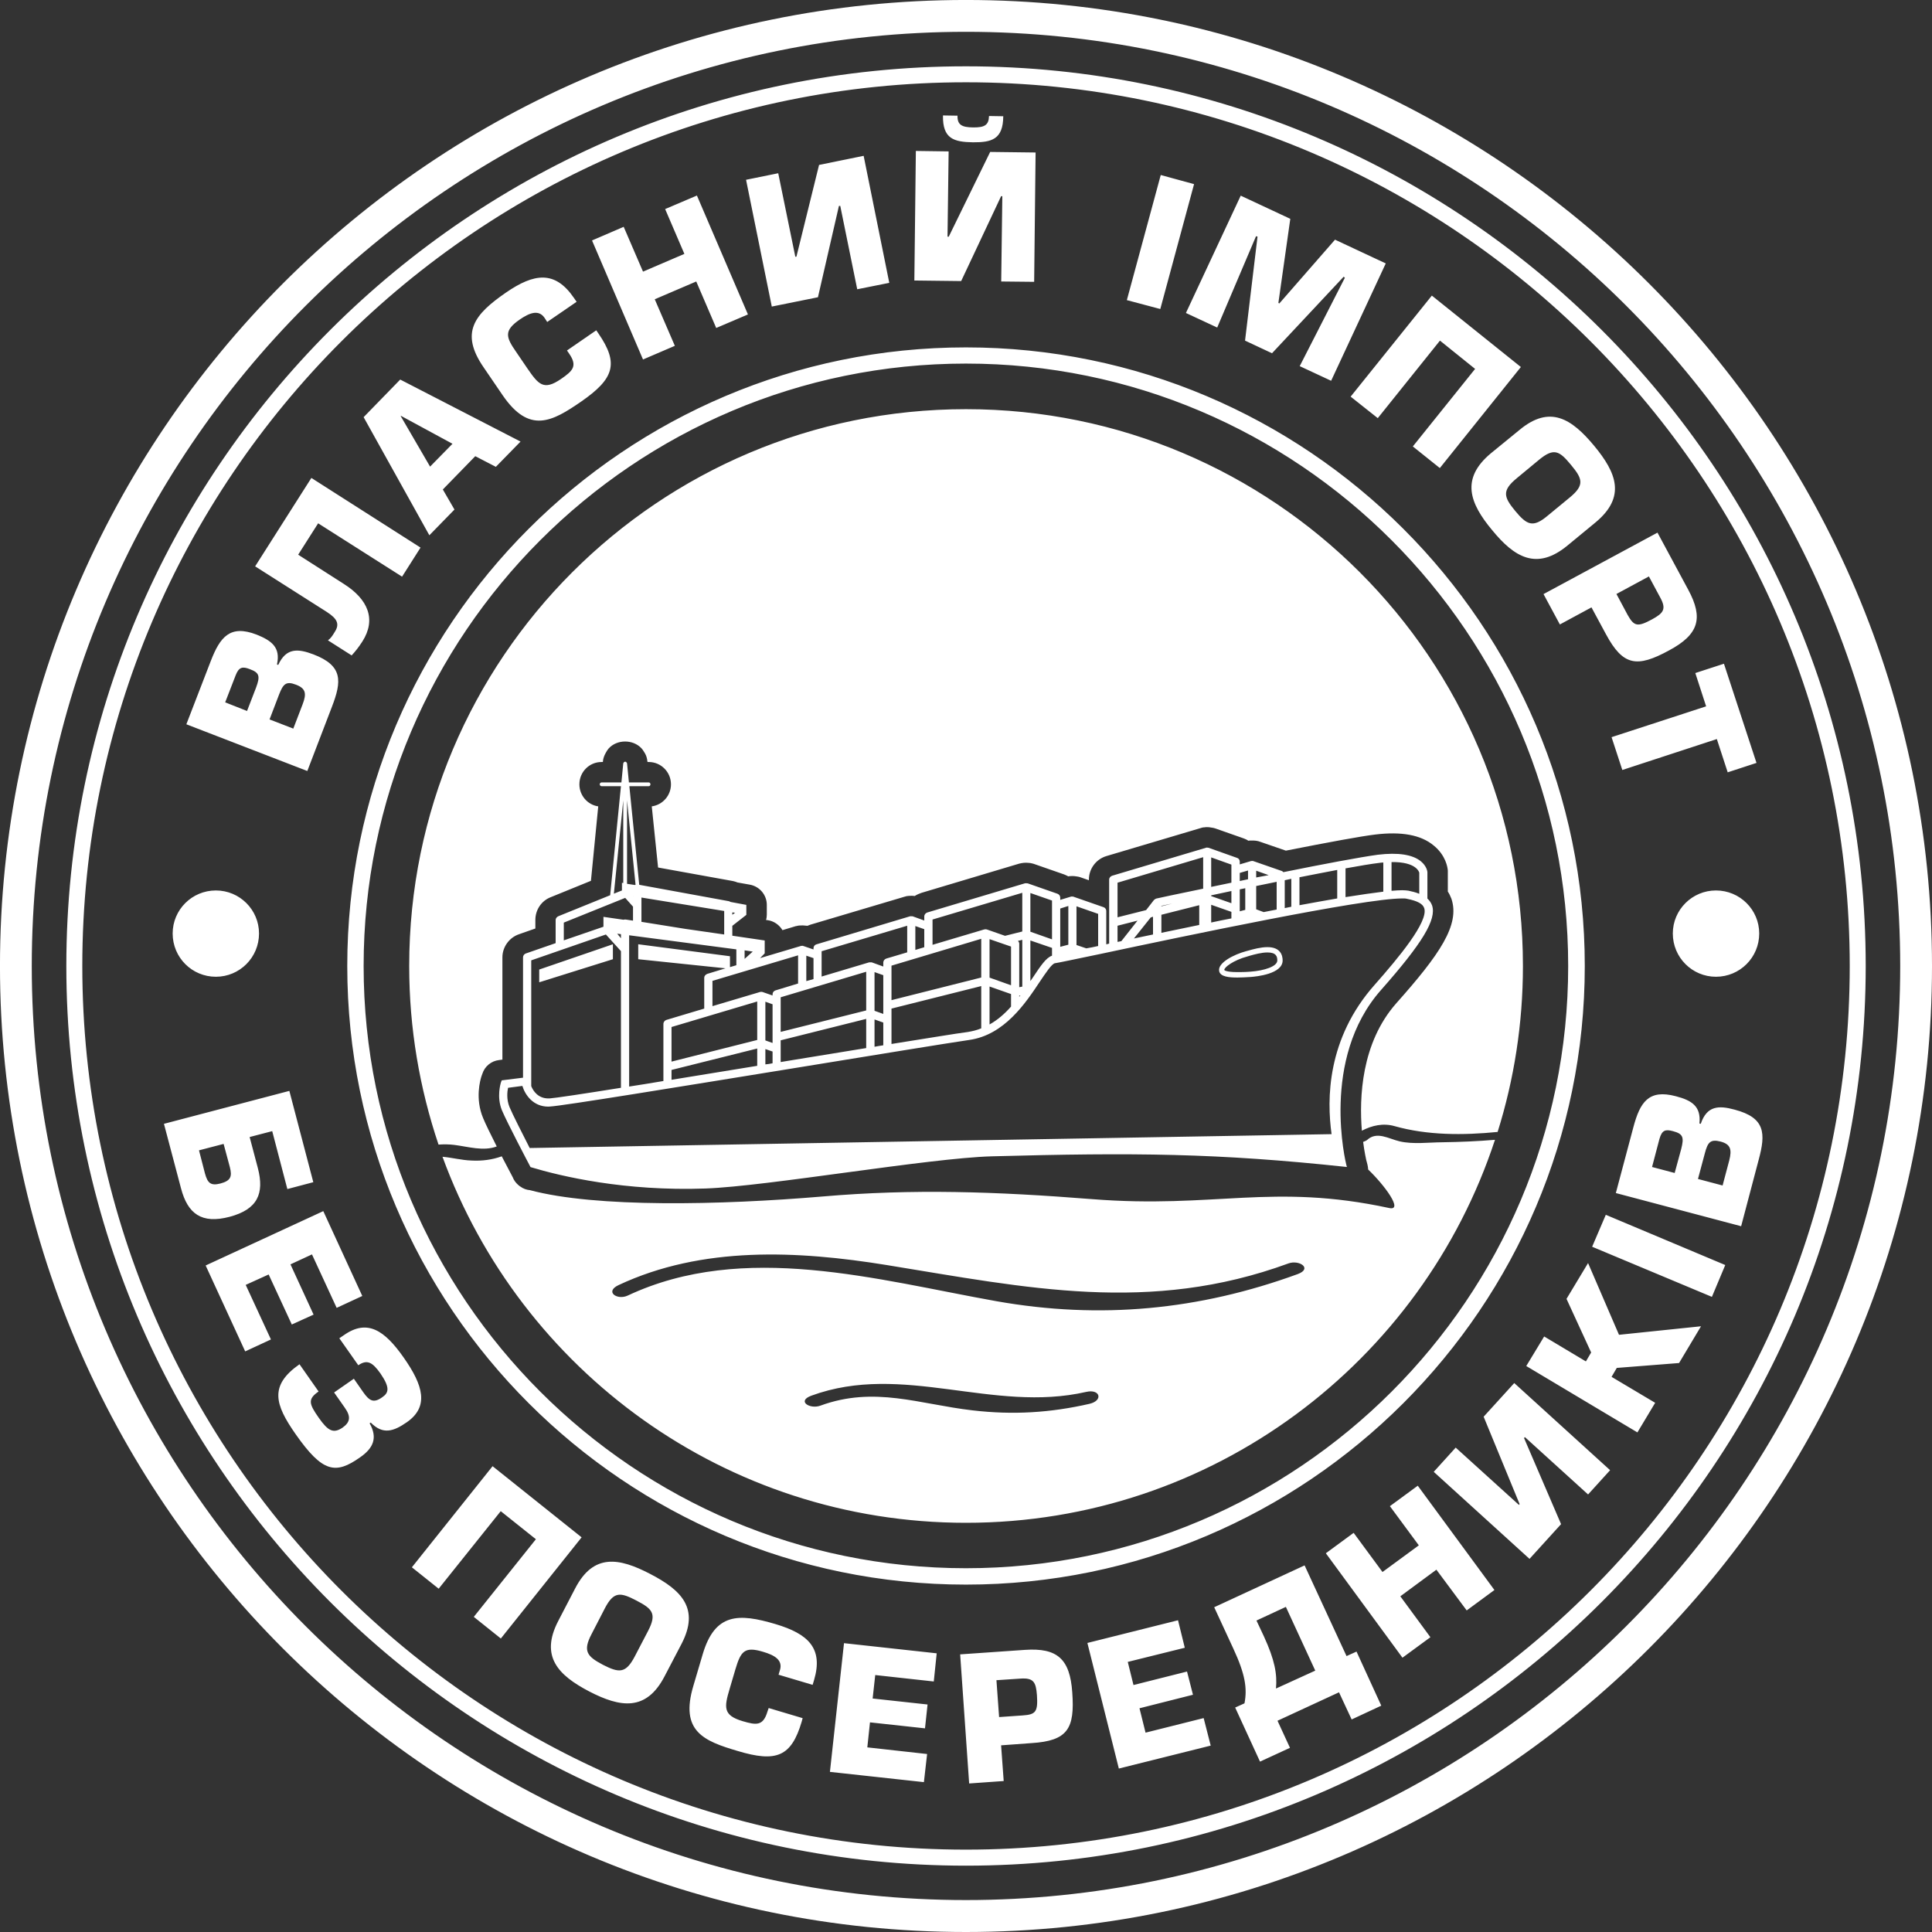 <svg xmlns="http://www.w3.org/2000/svg" xmlns:xlink="http://www.w3.org/1999/xlink" preserveAspectRatio="xMidYMid" width="90" height="90" viewBox="0 0 90 90">
  <rect x="0" y="0" width="90" height="90" fill="#333333" stroke="none"/>
  <defs>
    <style>
      .cls-1 {
        fill: #fff;
        fill-rule: evenodd;
      }
    </style>
  </defs>
  <path d="M90.000,45.000 C90.000,69.812 69.817,90.000 44.997,90.000 C20.179,90.000 -0.001,69.812 -0.001,45.000 C-0.001,20.187 20.179,-0.001 44.997,-0.001 C69.817,-0.001 90.000,20.187 90.000,45.000 ZM88.519,45.000 C88.519,21.004 68.995,1.482 44.997,1.482 C21.001,1.482 1.480,21.004 1.480,45.000 C1.480,68.993 21.001,88.512 44.997,88.512 C68.995,88.512 88.519,68.993 88.519,45.000 ZM86.912,45.000 C86.912,68.104 68.106,86.910 44.997,86.910 C21.885,86.910 3.090,68.104 3.090,45.000 C3.090,21.893 21.885,3.089 44.997,3.089 C68.106,3.089 86.912,21.893 86.912,45.000 ZM86.168,45.000 C86.168,22.295 67.699,3.833 44.997,3.833 C22.295,3.833 3.834,22.295 3.834,45.000 C3.834,67.701 22.295,86.163 44.997,86.163 C67.699,86.163 86.168,67.701 86.168,45.000 ZM69.642,53.097 C66.239,63.451 56.495,70.938 44.997,70.938 C33.793,70.938 24.249,63.836 20.613,53.887 C21.076,53.928 21.513,54.048 21.962,54.062 C22.458,54.089 22.923,54.027 23.373,53.866 C23.652,54.389 23.877,54.828 23.884,54.838 L23.931,54.941 C24.003,55.076 24.117,55.189 24.231,55.272 L24.238,55.272 C24.365,55.370 24.520,55.427 24.691,55.443 C27.755,56.264 33.545,56.140 38.320,55.737 C42.529,55.375 46.364,55.504 50.881,55.861 C56.585,56.311 59.265,55.101 64.712,56.274 C65.394,56.424 64.495,55.205 63.735,54.481 C63.730,54.404 63.719,54.332 63.703,54.259 L63.642,54.027 C63.642,54.011 63.564,53.696 63.500,53.195 C63.582,53.164 63.657,53.132 63.688,53.102 C64.141,52.684 64.691,53.050 65.202,53.169 C65.828,53.314 66.562,53.215 67.192,53.211 C68.016,53.200 68.830,53.164 69.642,53.097 ZM50.604,64.839 C46.247,65.839 42.064,63.451 37.793,65.017 C37.103,65.273 37.731,65.658 38.212,65.482 C40.741,64.554 42.832,65.417 45.312,65.701 C47.194,65.919 48.919,65.815 50.756,65.395 C51.400,65.241 51.250,64.694 50.604,64.839 ZM60.027,58.853 C53.558,61.224 47.844,59.994 41.302,58.930 C37.155,58.258 32.713,58.036 28.814,59.865 C28.155,60.175 28.752,60.584 29.245,60.351 C34.654,57.814 40.863,59.623 46.418,60.615 C51.255,61.472 55.865,61.028 60.461,59.349 C61.146,59.090 60.525,58.677 60.027,58.853 ZM28.551,43.987 L25.119,45.165 L25.119,45.759 L28.551,44.684 L28.551,43.987 ZM44.997,19.061 C30.675,19.061 19.062,30.671 19.062,45.000 C19.062,47.914 19.548,50.704 20.428,53.319 C20.676,53.303 20.918,53.303 21.166,53.335 C21.820,53.417 22.512,53.639 23.140,53.407 C22.877,52.884 22.613,52.352 22.505,52.084 C22.122,51.169 22.375,50.306 22.427,50.141 L22.468,50.027 C22.577,49.676 22.884,49.423 23.249,49.381 L23.404,49.361 L23.404,44.597 C23.404,44.116 23.721,43.672 24.187,43.517 L24.939,43.253 L24.939,42.856 C24.939,42.385 25.218,41.966 25.651,41.796 L27.528,41.032 L27.868,37.564 C27.373,37.492 26.990,37.058 26.990,36.536 C26.990,35.962 27.450,35.497 28.024,35.497 L28.086,35.497 L28.086,35.466 C28.096,35.337 28.148,35.193 28.217,35.074 C28.248,35.006 28.300,34.934 28.349,34.872 L28.349,34.872 C28.734,34.438 29.483,34.433 29.881,34.857 L29.881,34.857 C29.923,34.908 29.972,34.965 30.003,35.027 C30.073,35.125 30.124,35.249 30.145,35.373 C30.148,35.404 30.155,35.435 30.158,35.466 L30.166,35.497 L30.220,35.497 C30.791,35.497 31.256,35.962 31.256,36.536 C31.256,37.058 30.873,37.492 30.362,37.564 L30.656,40.412 L34.134,41.041 C34.202,41.057 34.290,41.078 34.357,41.109 L34.935,41.212 C35.385,41.295 35.721,41.688 35.721,42.153 L35.721,42.602 C35.721,42.684 35.710,42.778 35.685,42.856 L35.762,42.865 C36.057,42.907 36.305,43.088 36.450,43.330 L37.049,43.150 C37.054,43.145 37.080,43.139 37.103,43.139 C37.142,43.124 37.193,43.119 37.240,43.114 C37.287,43.109 37.344,43.109 37.395,43.109 C37.442,43.114 37.495,43.114 37.568,43.124 C37.576,43.124 37.599,43.124 37.607,43.129 C37.651,43.114 37.705,43.093 37.762,43.072 L42.127,41.775 C42.199,41.749 42.261,41.739 42.330,41.734 C42.415,41.729 42.506,41.724 42.612,41.739 C42.708,41.677 42.811,41.631 42.920,41.594 L47.483,40.230 C47.555,40.215 47.622,40.199 47.689,40.194 C47.725,40.194 47.767,40.189 47.798,40.189 C47.873,40.194 47.927,40.194 47.997,40.204 C48.049,40.215 48.103,40.225 48.154,40.241 L49.578,40.737 C49.643,40.763 49.705,40.794 49.767,40.825 C49.795,40.819 49.818,40.819 49.826,40.814 C49.868,40.814 49.906,40.809 49.950,40.809 C50.012,40.809 50.074,40.814 50.136,40.825 C50.196,40.830 50.253,40.845 50.299,40.856 L50.725,41.005 L50.725,40.975 C50.725,40.473 51.056,40.024 51.542,39.879 L55.903,38.583 C55.973,38.556 56.048,38.540 56.121,38.540 C56.151,38.531 56.182,38.531 56.224,38.531 C56.288,38.531 56.358,38.536 56.422,38.551 C56.492,38.556 56.555,38.572 56.616,38.592 L57.939,39.057 C58.015,39.083 58.094,39.124 58.159,39.166 C58.175,39.160 58.198,39.156 58.211,39.156 C58.260,39.156 58.288,39.156 58.322,39.156 C58.391,39.156 58.448,39.156 58.518,39.166 C58.583,39.176 58.655,39.192 58.717,39.218 L59.901,39.626 C61.978,39.218 63.379,38.959 64.060,38.876 C65.288,38.727 66.195,38.892 66.789,39.389 C67.347,39.843 67.435,40.401 67.445,40.555 C67.445,40.582 67.445,40.608 67.445,40.633 L67.445,41.532 C67.517,41.636 67.564,41.749 67.613,41.868 C68.019,43.083 67.068,44.462 65.040,46.741 C63.409,48.591 63.316,51.133 63.441,52.673 C63.905,52.430 64.432,52.306 64.970,52.461 C66.494,52.890 68.153,52.890 69.765,52.730 C70.530,50.291 70.944,47.692 70.944,45.000 C70.944,30.671 59.325,19.061 44.997,19.061 ZM56.792,45.227 C56.727,44.845 57.485,44.462 58.041,44.312 L58.138,44.286 C58.376,44.219 58.727,44.121 59.043,44.121 C59.657,44.121 59.750,44.509 59.750,44.742 C59.750,45.377 58.515,45.491 58.267,45.511 C58.015,45.527 57.802,45.537 57.642,45.537 C57.267,45.537 56.833,45.506 56.792,45.227 ZM57.032,45.186 C57.032,45.186 57.082,45.284 57.642,45.284 C57.802,45.284 57.999,45.284 58.260,45.263 C58.883,45.217 59.502,45.025 59.502,44.742 C59.502,44.556 59.451,44.369 59.043,44.369 C58.766,44.369 58.433,44.462 58.211,44.524 L58.107,44.556 C57.456,44.731 57.019,45.067 57.032,45.186 ZM73.825,45.000 C73.825,60.894 60.887,73.817 44.997,73.817 C29.112,73.817 16.177,60.894 16.177,45.000 C16.177,29.106 29.112,16.183 44.997,16.183 C60.887,16.183 73.825,29.106 73.825,45.000 ZM73.052,45.000 C73.052,29.529 60.472,16.937 44.997,16.937 C29.528,16.937 16.939,29.529 16.939,45.000 C16.939,60.470 29.528,73.054 44.997,73.054 C60.472,73.054 73.052,60.470 73.052,45.000 ZM28.424,41.703 L28.926,36.624 L28.024,36.624 C27.977,36.624 27.938,36.582 27.938,36.536 C27.938,36.490 27.977,36.448 28.024,36.448 L28.948,36.448 L29.034,35.559 C29.034,35.544 29.050,35.539 29.054,35.523 C29.054,35.523 29.054,35.513 29.065,35.508 C29.080,35.492 29.104,35.482 29.124,35.482 C29.148,35.482 29.165,35.492 29.179,35.508 C29.186,35.513 29.186,35.523 29.188,35.523 C29.199,35.539 29.210,35.544 29.210,35.559 L29.297,36.448 L30.220,36.448 C30.269,36.448 30.300,36.490 30.300,36.536 C30.300,36.582 30.269,36.624 30.220,36.624 L29.318,36.624 L29.778,41.217 L33.959,41.982 C33.992,41.993 34.015,42.003 34.041,42.018 L34.767,42.153 L34.767,42.168 L34.767,42.602 L34.767,42.618 L34.114,43.129 L34.114,43.589 L35.623,43.811 L35.623,43.827 L35.623,44.395 L35.623,44.411 L35.406,44.633 L37.318,44.064 C37.320,44.059 37.320,44.064 37.328,44.064 C37.344,44.059 37.359,44.059 37.371,44.059 C37.390,44.059 37.400,44.059 37.421,44.069 L37.426,44.069 L37.896,44.230 L37.896,44.173 C37.896,44.085 37.953,44.013 38.031,43.992 L42.395,42.684 C42.405,42.684 42.408,42.684 42.415,42.684 C42.429,42.679 42.444,42.684 42.449,42.684 C42.475,42.684 42.481,42.684 42.506,42.684 C42.508,42.684 42.511,42.684 42.511,42.684 L43.056,42.881 L43.056,42.695 C43.056,42.602 43.119,42.535 43.193,42.509 L47.756,41.145 C47.767,41.145 47.767,41.145 47.777,41.145 C47.787,41.145 47.798,41.145 47.813,41.145 C47.831,41.145 47.844,41.145 47.865,41.150 L47.875,41.150 L49.265,41.636 C49.341,41.667 49.390,41.734 49.390,41.817 L49.390,41.920 L49.899,41.765 C49.906,41.765 49.919,41.765 49.919,41.765 C49.930,41.765 49.950,41.765 49.961,41.765 C49.973,41.765 49.991,41.765 50.005,41.770 C50.010,41.775 50.012,41.770 50.014,41.775 L51.410,42.261 C51.487,42.287 51.534,42.359 51.534,42.437 L51.534,43.992 C51.580,43.977 51.625,43.966 51.669,43.956 L51.669,43.181 L51.669,42.974 L51.669,40.975 C51.669,40.892 51.731,40.819 51.811,40.794 L56.182,39.491 C56.182,39.486 56.182,39.491 56.193,39.486 C56.214,39.486 56.224,39.486 56.244,39.486 C56.254,39.486 56.268,39.486 56.283,39.491 C56.283,39.491 56.288,39.491 56.296,39.491 L57.619,39.961 C57.701,39.982 57.753,40.055 57.753,40.137 L57.753,40.267 L58.278,40.111 C58.280,40.106 58.290,40.111 58.293,40.111 C58.309,40.106 58.322,40.106 58.335,40.106 C58.353,40.106 58.363,40.106 58.382,40.111 C58.383,40.117 58.391,40.111 58.396,40.117 L59.720,40.577 C59.748,40.587 59.761,40.608 59.782,40.629 C61.619,40.256 63.379,39.926 64.184,39.817 C65.125,39.704 65.807,39.806 66.195,40.127 C66.466,40.354 66.494,40.602 66.494,40.633 L66.494,41.858 C66.587,41.946 66.662,42.044 66.712,42.179 C66.928,42.835 66.262,43.935 64.335,46.116 C61.484,49.335 62.704,54.207 62.717,54.265 L62.745,54.363 C56.702,53.716 52.864,53.686 46.198,53.866 C43.255,53.949 35.747,55.262 32.868,55.365 C29.104,55.499 26.153,54.802 24.714,54.368 C24.590,54.135 23.611,52.270 23.380,51.717 C23.125,51.087 23.326,50.466 23.331,50.435 L23.373,50.327 L24.365,50.203 L24.365,44.597 C24.365,44.519 24.417,44.441 24.497,44.416 L25.884,43.935 L25.884,42.856 C25.884,42.778 25.941,42.710 26.016,42.679 L28.424,41.703 ZM34.114,42.613 L34.243,42.520 L34.114,42.504 L34.114,42.613 ZM24.747,50.596 C24.845,50.839 25.078,51.169 25.543,51.169 L25.602,51.169 C25.848,51.153 27.125,50.963 28.926,50.674 L28.926,44.307 L28.225,43.532 L24.747,44.737 L24.747,50.596 ZM28.926,43.708 L28.926,43.517 L28.752,43.496 L28.926,43.708 ZM64.823,41.497 C65.021,41.481 65.176,41.470 65.321,41.470 C65.440,41.470 65.533,41.481 65.608,41.491 C65.784,41.528 65.951,41.569 66.115,41.636 L66.115,40.649 C66.107,40.649 66.014,40.143 64.823,40.158 L64.823,41.497 ZM62.680,41.791 C63.366,41.683 63.965,41.594 64.440,41.537 L64.440,40.179 C64.371,40.184 64.308,40.184 64.234,40.199 C63.875,40.241 63.334,40.334 62.680,40.452 L62.680,41.791 ZM60.534,42.168 C61.151,42.055 61.750,41.946 62.293,41.853 L62.293,40.525 C61.763,40.629 61.151,40.742 60.534,40.866 L60.534,42.168 ZM59.848,42.303 C59.942,42.282 60.050,42.261 60.154,42.240 L60.154,40.938 C60.050,40.959 59.942,40.985 59.848,41.005 L59.848,42.303 ZM58.518,40.876 C58.714,40.845 58.909,40.798 59.099,40.768 L58.518,40.561 L58.518,40.876 ZM58.518,42.359 L58.867,42.489 C59.069,42.452 59.270,42.406 59.472,42.370 L59.472,41.078 C59.151,41.145 58.836,41.207 58.518,41.274 L58.518,42.359 ZM57.753,41.041 C57.885,41.011 58.012,40.985 58.138,40.959 L58.138,40.551 L57.753,40.664 L57.753,41.041 ZM57.753,42.452 L58.009,42.385 L58.009,41.377 C57.921,41.398 57.834,41.414 57.753,41.429 L57.753,42.344 L57.753,42.385 L57.753,42.452 ZM56.422,41.315 C56.722,41.254 57.040,41.186 57.363,41.119 L57.363,40.277 L56.422,39.941 L56.422,41.315 ZM56.422,41.744 L57.363,42.075 L57.363,41.507 C57.040,41.579 56.722,41.646 56.422,41.708 L56.422,41.744 ZM56.422,42.974 C56.741,42.907 57.050,42.840 57.363,42.783 L57.363,42.478 L56.422,42.148 L56.422,42.974 ZM52.059,42.731 L53.390,42.396 L53.756,41.925 C53.761,41.925 53.767,41.915 53.767,41.915 C53.767,41.910 53.777,41.910 53.787,41.905 C53.798,41.889 53.813,41.884 53.826,41.873 C53.829,41.868 53.834,41.868 53.846,41.868 C53.857,41.863 53.857,41.858 53.867,41.858 C53.973,41.832 54.842,41.646 56.048,41.398 L56.048,39.931 L52.059,41.119 L52.059,42.731 ZM54.102,42.613 L54.102,43.454 C54.663,43.336 55.255,43.212 55.865,43.088 L55.865,42.168 L54.102,42.613 ZM54.609,42.091 C54.384,42.132 54.206,42.179 54.102,42.199 L54.102,42.219 L54.609,42.091 ZM53.606,42.737 L52.823,43.718 C53.113,43.656 53.410,43.594 53.712,43.532 L53.712,42.705 L53.606,42.737 ZM52.059,43.878 C52.118,43.868 52.180,43.852 52.237,43.842 L52.989,42.887 L52.059,43.124 L52.059,43.878 ZM50.147,44.023 L50.604,44.178 C50.780,44.147 50.963,44.116 51.156,44.069 L51.156,42.571 L50.147,42.219 L50.147,44.023 ZM49.390,44.106 L49.767,44.008 L49.767,42.204 L49.390,42.323 L49.390,44.028 L49.390,44.106 ZM47.999,43.403 L49.007,43.759 L49.007,41.951 L47.999,41.600 L47.999,43.403 ZM47.999,45.703 C48.041,45.646 48.082,45.584 48.121,45.527 C48.482,44.984 48.733,44.612 49.007,44.519 L49.007,44.157 L47.999,43.811 L47.999,45.703 ZM45.144,48.446 C44.149,48.591 40.708,49.154 37.054,49.749 C31.711,50.616 26.184,51.521 25.621,51.546 L25.543,51.551 C24.827,51.551 24.458,50.994 24.334,50.586 L23.667,50.674 C23.628,50.854 23.590,51.216 23.734,51.568 C23.877,51.914 24.342,52.822 24.675,53.479 L62.030,52.833 C61.805,51.221 61.802,48.385 64.048,45.863 C65.135,44.633 66.559,42.928 66.345,42.303 C66.277,42.101 66.029,41.966 65.533,41.868 C65.487,41.853 65.409,41.853 65.321,41.853 C63.500,41.853 55.234,43.594 51.273,44.436 C50.081,44.684 49.299,44.850 49.144,44.871 C48.996,44.891 48.702,45.341 48.433,45.739 C47.777,46.726 46.785,48.219 45.144,48.446 ZM31.282,49.847 L31.282,50.301 C32.545,50.095 33.907,49.872 35.274,49.650 L35.274,48.844 L31.282,49.842 L31.282,49.847 L31.282,49.847 ZM35.274,48.446 L35.274,46.653 L31.282,47.842 L31.282,49.454 L35.274,48.446 ZM35.654,48.870 L35.654,49.583 C35.762,49.573 35.876,49.557 35.989,49.531 L35.989,48.984 L35.654,48.870 ZM35.989,48.586 L35.989,48.385 L35.989,48.311 L35.989,46.783 L35.654,46.664 L35.654,48.467 L35.989,48.586 ZM36.992,49.371 C38.165,49.180 39.307,48.994 40.351,48.823 L40.351,47.464 L36.367,48.462 L36.367,49.474 C36.578,49.438 36.785,49.402 36.992,49.371 ZM40.739,47.490 L40.739,48.762 C40.873,48.741 41.007,48.710 41.147,48.694 L41.147,47.635 L40.739,47.490 ZM41.147,47.232 L41.147,47.144 L41.147,46.834 L41.147,45.428 L40.739,45.284 L40.739,47.087 L41.147,47.232 ZM45.085,48.074 C45.302,48.038 45.519,47.986 45.710,47.904 L45.710,46.064 L45.710,45.935 L41.529,46.984 L41.529,48.632 C43.219,48.364 44.526,48.146 45.085,48.074 ZM46.097,45.956 L46.097,46.064 L46.097,47.723 C46.478,47.511 46.811,47.216 47.098,46.891 L47.098,46.307 L46.097,45.956 ZM47.098,45.898 L47.098,44.095 L46.097,43.749 L46.097,45.542 L47.098,45.898 ZM47.622,45.961 L47.622,43.780 L47.418,43.832 C47.456,43.868 47.480,43.910 47.480,43.961 L47.480,45.987 L47.622,45.961 ZM47.480,46.379 L47.480,46.436 C47.501,46.415 47.518,46.389 47.534,46.370 L47.480,46.379 ZM43.441,44.013 L45.855,43.295 C45.857,43.295 45.860,43.295 45.865,43.295 C45.886,43.289 45.891,43.289 45.909,43.289 C45.922,43.289 45.932,43.295 45.953,43.295 C45.953,43.295 45.958,43.295 45.964,43.295 L46.819,43.594 L47.622,43.393 L47.622,41.590 L43.441,42.835 L43.441,44.013 ZM42.640,44.251 L43.056,44.126 L43.056,43.284 L42.640,43.139 L42.640,44.251 ZM41.529,44.984 L41.529,46.591 L45.710,45.537 L45.710,43.733 L41.529,44.984 ZM38.274,45.491 L40.491,44.829 C40.496,44.829 40.496,44.829 40.503,44.829 C40.522,44.829 40.532,44.829 40.553,44.829 C40.558,44.829 40.583,44.829 40.594,44.829 C40.604,44.829 40.604,44.829 40.607,44.829 L41.147,45.025 L41.147,44.835 C41.147,44.757 41.206,44.679 41.289,44.653 L42.261,44.364 L42.261,43.124 L38.274,44.312 L38.274,45.491 ZM37.561,45.703 L37.896,45.610 L37.896,44.633 L37.561,44.519 L37.561,45.703 ZM36.367,46.457 L36.367,48.069 L40.351,47.071 L40.351,45.268 L36.367,46.457 ZM33.189,45.692 L33.189,46.870 L35.411,46.209 C35.411,46.204 35.416,46.209 35.429,46.209 C35.437,46.204 35.442,46.204 35.468,46.204 C35.481,46.204 35.499,46.204 35.509,46.209 C35.514,46.214 35.524,46.209 35.530,46.214 L35.989,46.374 L35.989,46.317 C35.989,46.230 36.046,46.162 36.124,46.137 L37.178,45.816 L37.178,44.503 L33.189,45.692 ZM34.687,44.669 L35.065,44.328 L34.687,44.271 L34.687,44.669 ZM29.881,42.943 L31.914,43.269 L33.736,43.532 L33.736,42.437 L29.881,41.811 L29.881,42.943 ZM29.308,43.569 L29.308,50.616 C29.816,50.539 30.351,50.451 30.904,50.358 L30.904,49.692 L30.904,49.692 L30.904,47.692 C30.904,47.614 30.964,47.537 31.044,47.511 L32.806,46.984 L32.806,45.542 C32.806,45.470 32.868,45.393 32.951,45.366 L33.798,45.108 L29.731,44.684 L29.731,43.987 L34.005,44.545 L34.005,45.052 L34.302,44.964 L34.302,44.225 L29.308,43.569 ZM29.488,41.744 L29.483,41.744 L29.488,41.760 L29.488,41.744 ZM29.210,41.171 L29.576,41.227 L29.607,41.217 L29.210,37.280 L29.210,41.171 ZM26.264,42.979 L26.264,43.806 L28.111,43.171 L28.111,42.710 L29.044,42.845 L29.054,42.840 L29.065,42.840 C29.080,42.835 29.104,42.835 29.122,42.835 C29.137,42.835 29.143,42.835 29.148,42.835 L29.148,42.835 L29.488,42.887 L29.488,42.235 L29.124,41.827 L26.264,42.979 ZM28.597,41.631 L28.972,41.481 L28.972,41.124 L29.034,41.134 L29.034,37.280 L28.597,41.631 ZM13.386,55.391 L12.681,52.693 L11.629,52.967 L12.012,54.414 C12.322,55.603 11.999,56.336 10.697,56.683 C9.386,57.029 8.743,56.538 8.433,55.360 L7.637,52.352 L13.479,50.818 L14.595,55.071 L13.386,55.391 ZM9.270,53.587 L9.549,54.668 C9.673,55.117 9.820,55.246 10.265,55.133 C10.751,55.004 10.821,54.812 10.707,54.368 L10.417,53.288 L9.270,53.587 ZM13.531,58.899 L14.608,61.240 L13.593,61.700 L12.515,59.370 L11.446,59.855 L12.621,62.397 L11.422,62.953 L9.580,58.951 L15.060,56.419 L16.877,60.372 L15.683,60.925 L14.533,58.435 L13.531,58.899 ZM16.484,64.227 L16.921,64.854 C17.208,65.262 17.404,65.373 17.799,65.094 C18.099,64.890 18.192,64.666 17.724,63.983 C17.355,63.464 17.107,63.312 16.691,63.599 L15.807,62.341 L16.021,62.196 C17.109,61.431 17.913,61.964 18.812,63.250 C19.714,64.536 19.993,65.521 18.960,66.247 C18.334,66.684 17.838,66.846 17.272,66.270 L17.218,66.304 C17.605,66.985 17.386,67.464 16.776,67.887 C15.631,68.696 15.029,68.603 13.771,66.808 C12.797,65.417 12.539,64.542 13.952,63.552 L14.841,64.821 C14.319,65.180 14.399,65.404 14.851,66.048 C15.285,66.668 15.533,66.792 15.960,66.503 C16.309,66.254 16.363,65.996 16.055,65.567 L15.564,64.867 L16.484,64.227 ZM27.094,71.615 L23.331,76.328 L22.071,75.320 L24.964,71.703 L23.326,70.396 L20.435,74.008 L19.187,73.011 L22.946,68.301 L27.094,71.615 ZM26.005,75.511 L26.791,73.998 C27.646,72.349 28.843,72.566 30.290,73.321 C31.747,74.075 32.605,74.930 31.747,76.581 L30.961,78.084 C30.104,79.738 28.895,79.544 27.445,78.792 C26.003,78.038 25.148,77.162 26.005,75.511 ZM29.569,77.165 L30.197,75.961 C30.605,75.170 30.388,74.943 29.649,74.561 C28.907,74.175 28.597,74.116 28.179,74.917 L27.556,76.124 C27.140,76.919 27.349,77.162 28.086,77.552 C28.837,77.935 29.148,77.969 29.569,77.165 ZM36.268,78.015 L36.336,77.790 C36.470,77.327 36.077,77.103 35.550,76.948 C34.671,76.682 34.507,76.937 34.259,77.759 L33.992,78.664 C33.736,79.526 33.669,79.903 34.591,80.177 C35.230,80.366 35.550,80.412 35.752,79.728 L35.808,79.567 L37.390,80.038 L37.344,80.208 C36.863,81.833 36.165,82.110 34.362,81.567 C32.786,81.102 31.667,80.653 32.299,78.534 L32.739,77.046 C33.312,75.129 34.419,75.150 36.124,75.656 C37.651,76.111 38.362,76.782 37.922,78.265 L37.855,78.487 L36.268,78.015 ZM40.651,79.123 L43.209,79.402 L43.090,80.513 L40.527,80.234 L40.403,81.399 L43.188,81.709 L43.039,83.019 L38.661,82.541 L39.317,76.545 L43.635,77.018 L43.499,78.330 L40.772,78.030 L40.651,79.123 ZM46.756,82.967 L45.147,83.081 L44.728,77.067 L47.751,76.857 C49.240,76.757 49.844,77.266 49.950,78.839 C50.074,80.534 49.733,81.092 48.059,81.200 L46.635,81.304 L46.756,82.967 ZM46.542,79.988 L47.645,79.911 C48.247,79.870 48.356,79.743 48.305,78.971 C48.258,78.354 48.149,78.152 47.529,78.196 L46.418,78.270 L46.542,79.988 ZM52.802,78.495 L55.296,77.867 L55.573,78.948 L53.082,79.578 L53.364,80.714 L56.071,80.035 L56.399,81.317 L52.120,82.386 L50.655,76.535 L54.877,75.478 L55.192,76.759 L52.536,77.418 L52.802,78.495 ZM60.773,72.922 L62.727,77.147 L63.192,76.937 L64.345,79.456 L62.965,80.099 L62.376,78.834 L59.511,80.159 L60.092,81.420 L58.696,82.063 L57.539,79.544 L57.973,79.348 C58.107,78.650 58.009,77.994 57.453,76.798 L56.562,74.871 L60.773,72.922 ZM58.531,75.491 L58.883,76.240 C59.379,77.325 59.502,77.979 59.440,78.658 L61.270,77.824 L59.901,74.855 L58.531,75.491 ZM64.402,73.230 L66.094,71.988 L64.747,70.163 L66.045,69.210 L69.616,74.069 L68.324,75.020 L66.913,73.122 L65.233,74.362 L66.634,76.268 L65.332,77.222 L61.763,72.357 L63.058,71.406 L64.402,73.230 ZM70.758,70.104 L70.788,70.063 L69.114,65.996 L70.540,64.428 L75.005,68.487 L73.979,69.618 L71.037,66.947 L70.995,66.988 L72.721,71.000 L71.251,72.618 L66.789,68.564 L67.812,67.435 L70.758,70.104 ZM73.877,63.420 L74.122,63.004 L72.974,60.506 L73.978,58.838 L75.419,62.180 L79.240,61.783 L78.217,63.495 L75.316,63.723 L75.073,64.139 L77.104,65.348 L76.277,66.727 L71.099,63.635 L71.933,62.258 L73.877,63.420 ZM80.369,58.930 L79.747,60.413 L74.168,58.078 L74.804,56.590 L80.369,58.930 ZM75.272,55.577 L76.088,52.513 C76.398,51.350 76.794,50.730 78.065,51.066 C78.803,51.257 79.249,51.531 79.166,52.337 L79.228,52.352 C79.512,51.505 80.067,51.489 80.804,51.691 C82.235,52.068 82.261,52.791 81.926,54.027 L81.109,57.122 L75.272,55.577 ZM78.013,54.642 L78.318,53.520 C78.458,52.973 78.401,52.817 77.931,52.693 C77.585,52.600 77.422,52.642 77.305,53.050 L76.959,54.363 L78.013,54.642 ZM80.245,55.225 L80.556,54.053 C80.685,53.546 80.617,53.303 80.153,53.179 C79.672,53.055 79.553,53.215 79.419,53.722 L79.098,54.921 L80.245,55.225 ZM8.681,33.740 L9.820,30.790 C10.254,29.669 10.719,29.090 11.947,29.560 C12.660,29.845 13.076,30.160 12.903,30.950 L12.960,30.976 C13.334,30.160 13.893,30.216 14.603,30.485 C15.983,31.013 15.921,31.735 15.461,32.929 L14.316,35.916 L8.681,33.740 ZM11.508,33.120 L11.929,32.030 C12.123,31.503 12.092,31.338 11.639,31.172 C11.306,31.043 11.131,31.059 10.976,31.462 L10.490,32.718 L11.508,33.120 ZM13.663,33.942 L14.097,32.810 C14.285,32.319 14.252,32.071 13.789,31.896 C13.324,31.715 13.190,31.865 13.001,32.351 L12.557,33.513 L13.663,33.942 ZM14.505,22.264 L19.590,25.509 L18.730,26.863 L14.820,24.378 L13.890,25.840 L16.021,27.204 C17.138,27.912 17.541,28.847 16.882,29.881 C16.696,30.170 16.551,30.345 16.381,30.532 L15.277,29.829 C15.401,29.741 15.476,29.633 15.588,29.447 C15.833,29.075 15.719,28.827 15.223,28.506 L11.885,26.383 L14.505,22.264 ZM20.629,22.802 L21.171,23.737 L20.001,24.935 L16.939,19.433 L18.644,17.681 L24.249,20.570 L23.099,21.747 L22.140,21.251 L20.629,22.802 ZM18.675,19.370 L18.668,19.386 L20.035,21.737 L21.079,20.673 L18.675,19.370 ZM25.491,14.999 L25.365,14.803 C25.088,14.405 24.660,14.576 24.210,14.886 C23.466,15.402 23.559,15.697 24.045,16.395 L24.572,17.169 C25.086,17.914 25.327,18.208 26.133,17.655 C26.680,17.278 26.915,17.056 26.512,16.472 L26.412,16.327 L27.776,15.387 L27.879,15.537 C28.837,16.932 28.613,17.640 27.070,18.709 C25.719,19.640 24.660,20.229 23.414,18.410 L22.536,17.123 C21.404,15.485 22.109,14.638 23.569,13.630 C24.889,12.721 25.853,12.596 26.729,13.868 L26.861,14.059 L25.491,14.999 ZM29.954,12.654 L31.881,11.827 L30.985,9.739 L32.465,9.109 L34.842,14.648 L33.364,15.278 L32.434,13.113 L30.501,13.941 L31.437,16.110 L29.954,16.746 L27.579,11.201 L29.054,10.566 L29.954,12.654 ZM37.049,11.961 L37.101,11.956 L38.155,7.683 L40.232,7.259 L41.426,13.176 L39.933,13.475 L39.142,9.589 L39.080,9.595 L38.103,13.847 L35.953,14.281 L34.754,8.375 L36.253,8.070 L37.049,11.961 ZM44.139,11.026 L44.196,11.026 L46.126,7.078 L48.242,7.104 L48.175,13.129 L46.640,13.113 L46.692,9.140 L46.635,9.140 L44.775,13.093 L42.594,13.067 L42.664,7.032 L44.191,7.053 L44.139,11.026 ZM45.330,5.936 C45.860,5.942 46.061,5.833 46.072,5.404 L46.736,5.415 C46.728,6.500 46.188,6.634 45.322,6.629 C44.438,6.613 43.907,6.469 43.927,5.378 L44.604,5.389 C44.594,5.812 44.801,5.931 45.330,5.936 ZM54.051,14.395 L52.493,13.981 L54.072,8.153 L55.624,8.577 L54.051,14.395 ZM60.107,10.194 L59.552,14.111 L59.595,14.137 L62.190,11.165 L64.554,12.271 L62.009,17.738 L60.546,17.056 L62.650,12.938 L62.593,12.891 L59.255,16.456 L57.999,15.867 L58.580,11.021 L58.510,11.005 L56.702,15.258 L55.245,14.580 L57.798,9.114 L60.107,10.194 ZM70.848,17.097 L67.073,21.804 L65.815,20.797 L68.716,17.185 L67.079,15.867 L64.182,19.479 L62.918,18.477 L66.701,13.770 L70.848,17.097 ZM69.456,21.112 L70.779,20.032 C72.202,18.844 73.217,19.510 74.261,20.766 C75.300,22.021 75.758,23.143 74.332,24.331 L73.021,25.411 C71.584,26.599 70.540,25.954 69.512,24.698 C68.463,23.443 68.029,22.300 69.456,21.112 ZM72.091,24.027 L73.146,23.158 C73.827,22.590 73.714,22.295 73.182,21.655 C72.649,21.014 72.399,20.838 71.696,21.417 L70.654,22.280 C69.952,22.858 70.052,23.158 70.587,23.804 C71.127,24.455 71.409,24.600 72.091,24.027 ZM72.665,29.090 L71.903,27.675 L77.212,24.812 L78.648,27.478 C79.357,28.795 79.140,29.555 77.750,30.299 C76.261,31.110 75.610,31.027 74.815,29.550 L74.137,28.294 L72.665,29.090 ZM75.300,27.670 L75.819,28.641 C76.119,29.173 76.272,29.224 76.959,28.852 C77.497,28.558 77.639,28.372 77.331,27.819 L76.812,26.853 L75.300,27.670 ZM75.574,35.869 L75.073,34.340 L79.478,32.904 L78.974,31.353 L80.308,30.919 L81.824,35.539 L80.483,35.978 L79.977,34.428 L75.574,35.869 ZM12.066,43.486 C12.066,44.602 11.166,45.501 10.056,45.501 C8.942,45.501 8.043,44.602 8.043,43.486 C8.043,42.380 8.942,41.481 10.056,41.481 C11.166,41.481 12.066,42.380 12.066,43.486 ZM81.951,43.486 C81.951,44.602 81.051,45.501 79.935,45.501 C78.828,45.501 77.926,44.602 77.926,43.486 C77.926,42.380 78.828,41.481 79.935,41.481 C81.051,41.481 81.951,42.380 81.951,43.486 Z" class="cls-1"/>
</svg>

